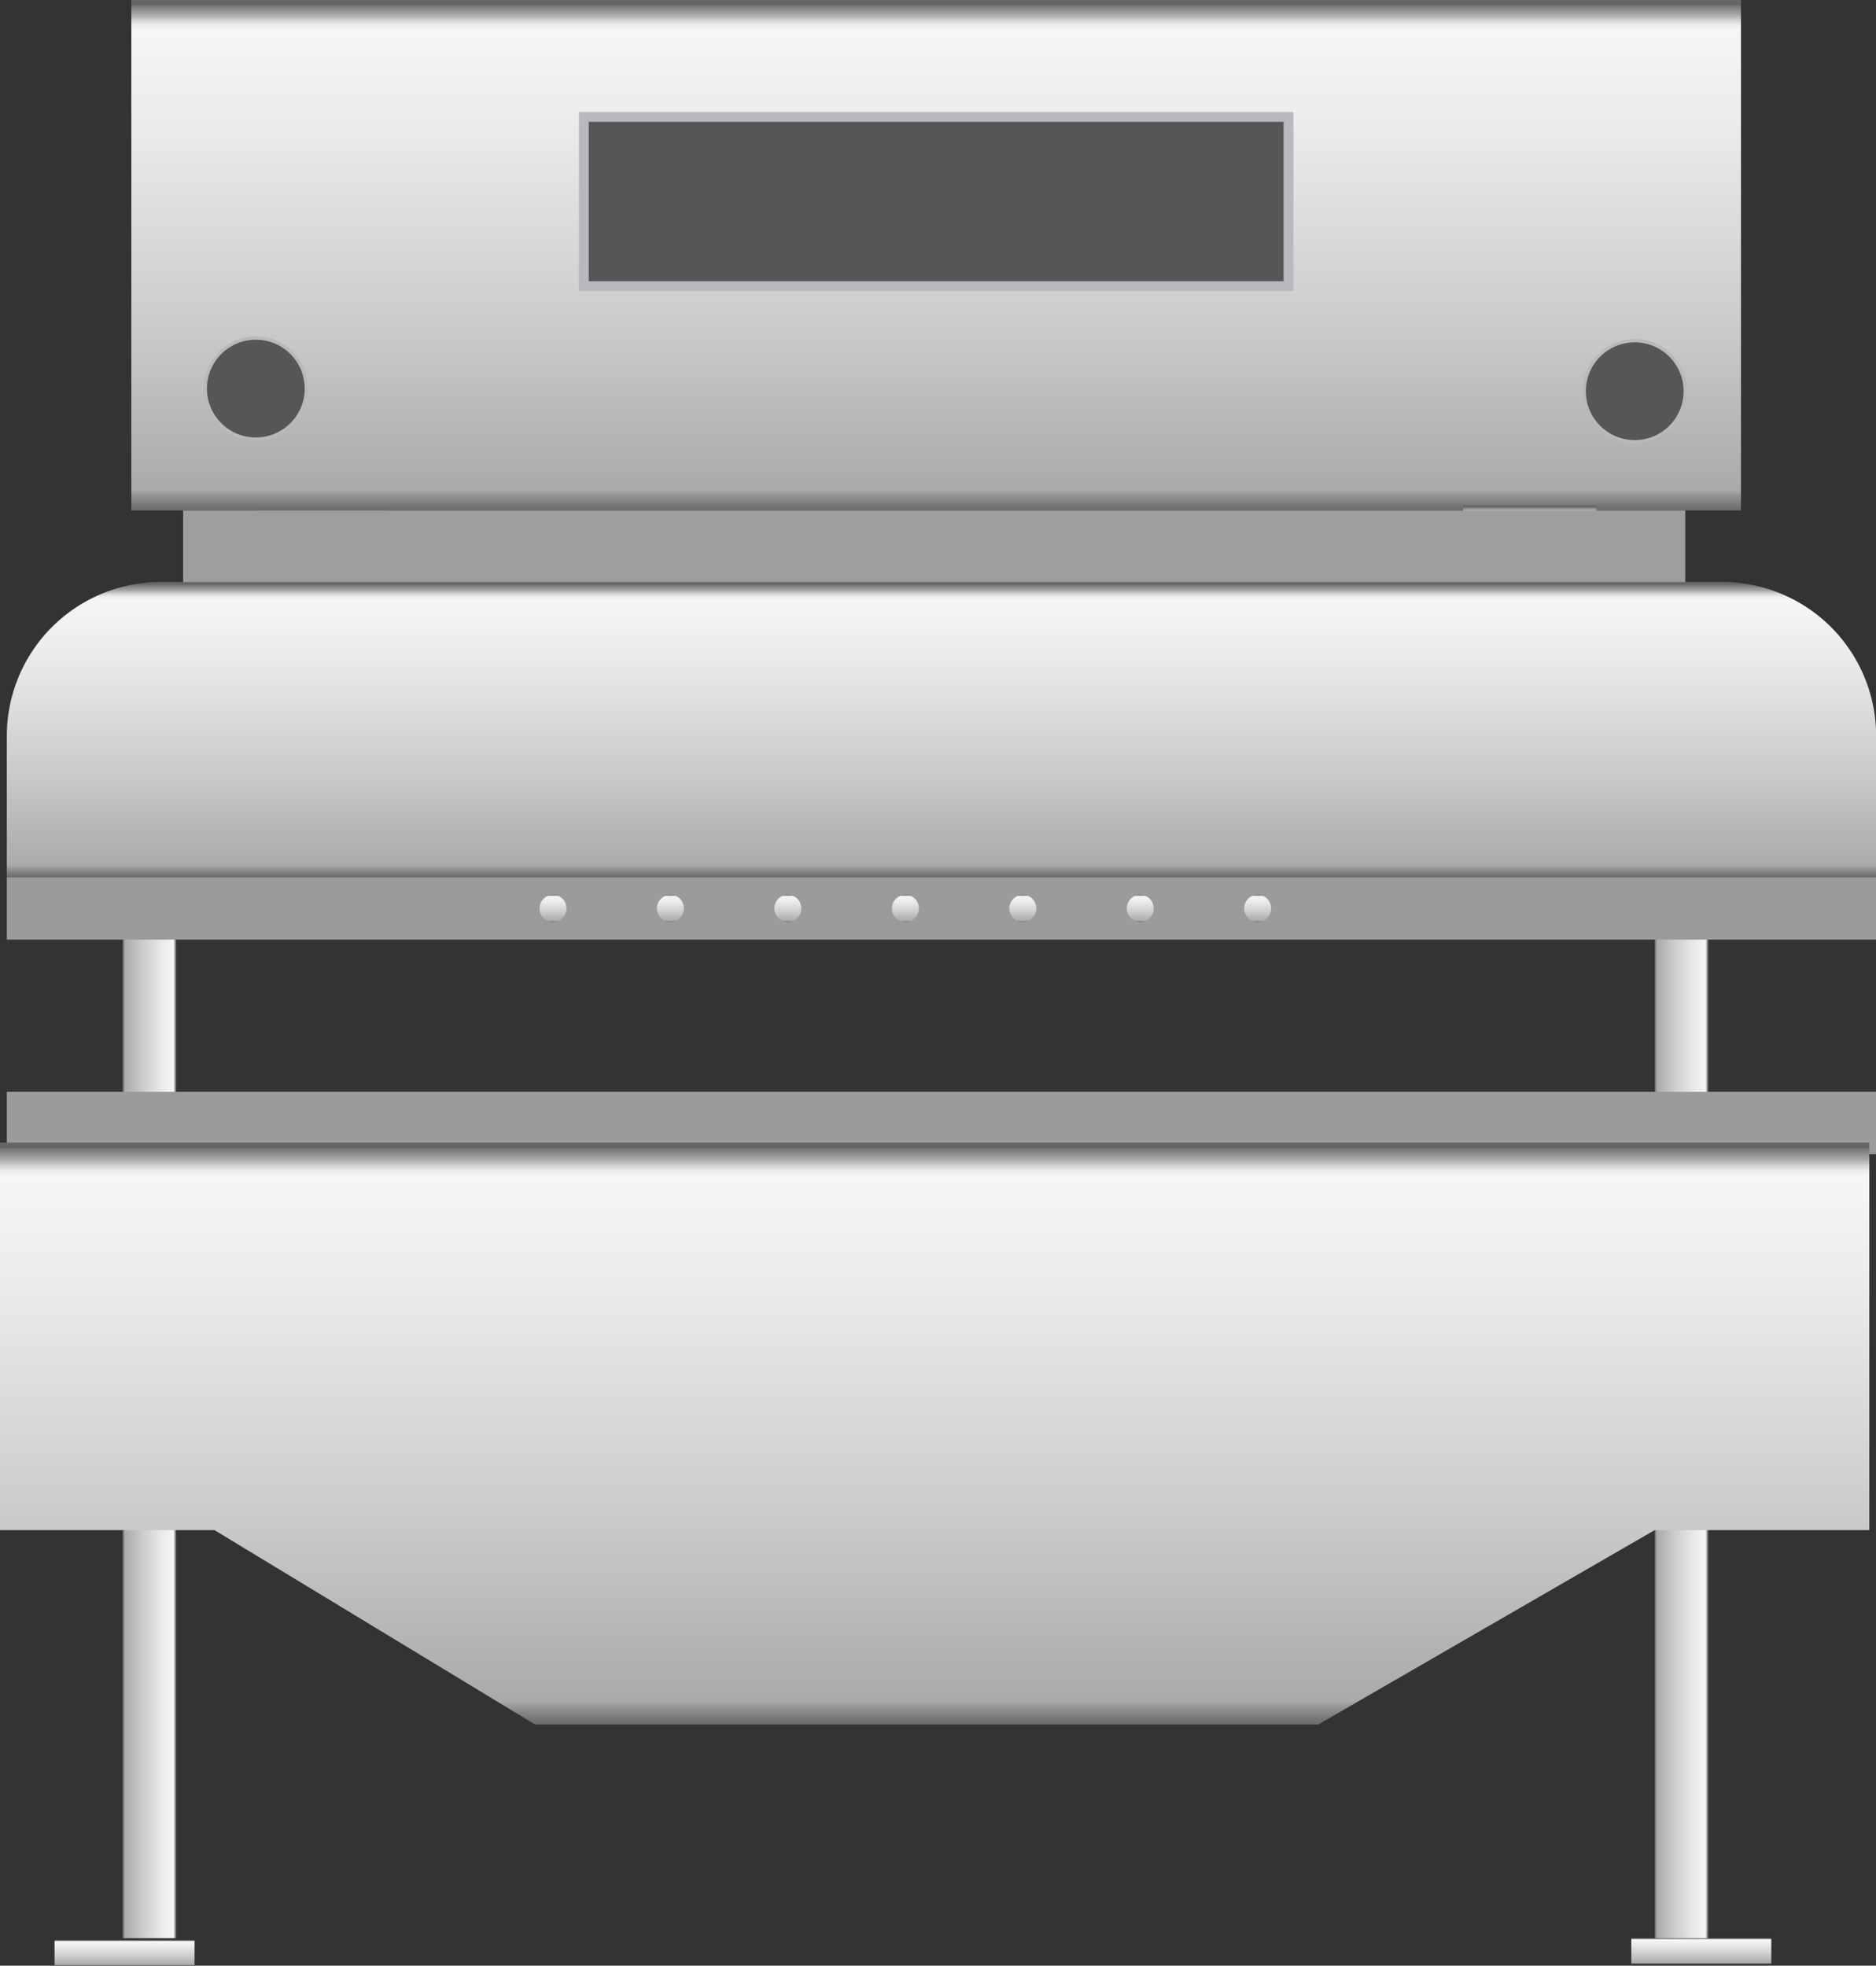 <svg xmlns="http://www.w3.org/2000/svg" xmlns:xlink="http://www.w3.org/1999/xlink" viewBox="0 0 142.99 149.83">
    <rect x="0" y="0" width="142.99" height="149.83" fill="#333333" stroke="none"/>
    <defs>
        <style>
            .cls-1 {
                fill: url(#未命名的渐变_74);
            }

            .cls-2 {
                fill: url(#未命名的渐变_74-2);
            }

            .cls-3 {
                fill: url(#未命名的渐变_74-3);
            }

            .cls-4 {
                fill: url(#未命名的渐变_74-4);
            }

            .cls-5 {
                fill: url(#未命名的渐变_74-5);
            }

            .cls-6 {
                fill: url(#未命名的渐变_74-6);
            }

            .cls-7 {
                fill: url(#未命名的渐变_74-7);
            }

            .cls-8 {
                fill: url(#未命名的渐变_74-8);
            }

            .cls-9 {
                fill: url(#未命名的渐变_74-9);
            }

            .cls-10 {
                fill: url(#未命名的渐变_74-10);
            }

            .cls-11 {
                fill: url(#未命名的渐变_74-11);
            }

            .cls-12 {
                fill: url(#未命名的渐变_74-12);
            }

            .cls-13 {
                fill: url(#未命名的渐变_74-13);
            }

            .cls-14 {
                fill: url(#未命名的渐变_74-14);
            }

            .cls-15 {
                fill: url(#未命名的渐变_74-15);
            }

            .cls-16 {
                fill: url(#未命名的渐变_74-16);
            }

            .cls-17 {
                fill: url(#未命名的渐变_74-17);
            }

            .cls-18 {
                fill: url(#未命名的渐变_74-18);
            }

            .cls-19 {
                fill: url(#未命名的渐变_74-19);
            }

            .cls-20 {
                fill: url(#未命名的渐变_74-20);
            }

            .cls-21 {
                fill: url(#未命名的渐变_105);
            }

            .cls-22 {
                fill: url(#未命名的渐变_105-2);
            }

            .cls-23 {
                fill: url(#未命名的渐变_105-3);
            }

            .cls-24 {
                fill: url(#未命名的渐变_105-4);
            }

            .cls-25 {
                fill: url(#未命名的渐变_105-5);
            }

            .cls-26 {
                fill: url(#未命名的渐变_74-21);
            }

            .cls-27,
            .cls-42 {
                fill: #565656;
                stroke: #b9b8bc;
            }

            .cls-27,
            .cls-29,
            .cls-42 {
                stroke-miterlimit: 10;
            }

            .cls-27,
            .cls-29 {
                stroke-width: 0.25px;
            }

            .cls-28 {
                fill: url(#未命名的渐变_74-22);
            }

            .cls-29 {
                fill: #b9b8bc;
                stroke: #565656;
            }

            .cls-30 {
                fill: url(#未命名的渐变_74-23);
            }

            .cls-31 {
                fill: #9e9e9e;
            }

            .cls-32 {
                fill: url(#未命名的渐变_74-24);
            }

            .cls-33 {
                fill: #9b9b9b;
            }

            .cls-34 {
                fill: url(#未命名的渐变_74-25);
            }

            .cls-35 {
                fill: url(#未命名的渐变_74-26);
            }

            .cls-36 {
                fill: url(#未命名的渐变_74-27);
            }

            .cls-37 {
                fill: url(#未命名的渐变_74-28);
            }

            .cls-38 {
                fill: url(#未命名的渐变_74-29);
            }

            .cls-39 {
                fill: url(#未命名的渐变_74-30);
            }

            .cls-40 {
                fill: url(#未命名的渐变_74-31);
            }

            .cls-41 {
                fill: url(#未命名的渐变_74-32);
            }

            .cls-42 {
                stroke-width: 0.75px;
            }

            .cls-43 {
                opacity: 0.2;
            }
        </style>
        <linearGradient id="未命名的渐变_74" x1="71.36" y1="38.91" x2="71.36" gradientUnits="userSpaceOnUse">
            <stop offset="0" stop-color="#6b6b6b" />
            <stop offset="0.01" stop-color="#767676" />
            <stop offset="0.03" stop-color="#959595" />
            <stop offset="0.04" stop-color="#aaa" />
            <stop offset="0.37" stop-color="#ccc" />
            <stop offset="0.74" stop-color="#eaeaea" />
            <stop offset="0.94" stop-color="#f6f6f6" />
            <stop offset="0.95" stop-color="#ededed" />
            <stop offset="0.96" stop-color="#d4d4d4" />
            <stop offset="0.97" stop-color="#ababab" />
            <stop offset="0.99" stop-color="#737373" />
            <stop offset="0.99" stop-color="#666" />
        </linearGradient>
        <linearGradient id="未命名的渐变_74-2" x1="126.12" y1="109.68" x2="130.21" y2="109.68" xlink:href="#未命名的渐变_74" />
        <linearGradient id="未命名的渐变_74-3" x1="9.35" y1="109.68" x2="13.44" y2="109.68" xlink:href="#未命名的渐变_74" />
        <linearGradient id="未命名的渐变_74-4" x1="126.12" y1="113.19" x2="126.12" y2="96.01" xlink:href="#未命名的渐变_74" />
        <linearGradient id="未命名的渐变_74-5" x1="126.12" y1="102.46" x2="126.12" y2="97.8" xlink:href="#未命名的渐变_74" />
        <linearGradient id="未命名的渐变_74-6" x1="126.12" y1="110.84" x2="126.12" y2="106.19" xlink:href="#未命名的渐变_74" />
        <linearGradient id="未命名的渐变_74-7" x1="10.01" y1="109.27" x2="10.01" y2="92.1" xlink:href="#未命名的渐变_74" />
        <linearGradient id="未命名的渐变_74-8" x1="140.62" y1="70.27" x2="140.62" y2="68.21" xlink:href="#未命名的渐变_74" />
        <linearGradient id="未命名的渐变_74-9" x1="131.67" y1="70.27" x2="131.67" y2="68.21" xlink:href="#未命名的渐变_74" />
        <linearGradient id="未命名的渐变_74-10" x1="122.72" y1="70.27" x2="122.72" y2="68.21" xlink:href="#未命名的渐变_74" />
        <linearGradient id="未命名的渐变_74-11" x1="113.76" y1="70.27" x2="113.76" y2="68.21" xlink:href="#未命名的渐变_74" />
        <linearGradient id="未命名的渐变_74-12" x1="104.81" y1="70.27" x2="104.81" y2="68.21" xlink:href="#未命名的渐变_74" />
        <linearGradient id="未命名的渐变_74-13" x1="33.2" y1="70.27" x2="33.2" y2="68.21" xlink:href="#未命名的渐变_74" />
        <linearGradient id="未命名的渐变_74-14" x1="24.25" y1="70.27" x2="24.25" y2="68.21" xlink:href="#未命名的渐变_74" />
        <linearGradient id="未命名的渐变_74-15" x1="15.3" y1="70.27" x2="15.3" y2="68.21" xlink:href="#未命名的渐变_74" />
        <linearGradient id="未命名的渐变_74-16" x1="6.34" y1="70.27" x2="6.34" y2="68.21" xlink:href="#未命名的渐变_74" />
        <linearGradient id="未命名的渐变_74-17" x1="10.01" y1="98.54" x2="10.01" y2="93.89" xlink:href="#未命名的渐变_74" />
        <linearGradient id="未命名的渐变_74-18" x1="10.01" y1="106.93" x2="10.01" y2="102.28" xlink:href="#未命名的渐变_74" />
        <linearGradient id="未命名的渐变_74-19" x1="9.49" y1="149.83" x2="9.49" y2="147.88" xlink:href="#未命名的渐变_74" />
        <linearGradient id="未命名的渐变_74-20" x1="129.67" y1="149.69" x2="129.67" y2="147.74" xlink:href="#未命名的渐变_74" />
        <linearGradient id="未命名的渐变_105" x1="101.3" y1="106.2" x2="103.63" y2="110.23"
            gradientTransform="translate(-32.11 172.22) rotate(-72)" gradientUnits="userSpaceOnUse">
            <stop offset="0" stop-color="#e2e2e2" />
            <stop offset="0.03" stop-color="#d0d0d0" />
            <stop offset="0.06" stop-color="#bcbcbc" />
            <stop offset="0.09" stop-color="#b5b5b5" />
            <stop offset="0.49" stop-color="#f6f6f6" />
            <stop offset="0.63" stop-color="#f3f3f3" />
            <stop offset="0.73" stop-color="#eaeaea" />
            <stop offset="0.82" stop-color="#dbdbdb" />
            <stop offset="0.9" stop-color="#c6c6c6" />
            <stop offset="0.97" stop-color="#aaa" />
            <stop offset="1" stop-color="#9b9b9b" />
        </linearGradient>
        <linearGradient id="未命名的渐变_105-2" x1="101.64" y1="112.95" x2="98.12" y2="119.04"
            gradientTransform="translate(112.5 268.55) rotate(-144)" xlink:href="#未命名的渐变_105" />
        <linearGradient id="未命名的渐变_105-3" x1="93.1" y1="117.36" x2="90.25" y2="114.52"
            gradientTransform="translate(233.99 155.85) rotate(144)" xlink:href="#未命名的渐变_105" />
        <linearGradient id="未命名的渐变_105-4" x1="86.51" y1="110.81" x2="91.88" y2="105.44"
            gradientTransform="translate(164.46 -10.12) rotate(72)" xlink:href="#未命名的渐变_105" />
        <linearGradient id="未命名的渐变_105-5" x1="94.83" y1="103.35" x2="96.89" y2="103.35"
            gradientTransform="matrix(1, 0, 0, 1, 0, 0)" xlink:href="#未命名的渐变_105" />
        <linearGradient id="未命名的渐变_74-21" x1="95.81" y1="123.67" x2="95.81" y2="96.98" xlink:href="#未命名的渐变_74" />
        <linearGradient id="未命名的渐变_74-22" x1="116.61" y1="50.19" x2="116.61" y2="38.53" xlink:href="#未命名的渐变_74" />
        <linearGradient id="未命名的渐变_74-23" x1="24.58" y1="50.56" x2="24.58" y2="38.91" xlink:href="#未命名的渐变_74" />
        <linearGradient id="未命名的渐变_74-24" x1="71.75" y1="66.87" x2="71.75" y2="44.36" xlink:href="#未命名的渐变_74" />
        <linearGradient id="未命名的渐变_74-25" x1="71.24" y1="131.45" x2="71.24" y2="87.09" xlink:href="#未命名的渐变_74" />
        <linearGradient id="未命名的渐变_74-26" x1="95.86" y1="70.27" x2="95.86" y2="68.21" xlink:href="#未命名的渐变_74" />
        <linearGradient id="未命名的渐变_74-27" x1="86.91" y1="70.27" x2="86.91" y2="68.21" xlink:href="#未命名的渐变_74" />
        <linearGradient id="未命名的渐变_74-28" x1="77.96" y1="70.27" x2="77.96" y2="68.21" xlink:href="#未命名的渐变_74" />
        <linearGradient id="未命名的渐变_74-29" x1="69.01" y1="70.27" x2="69.01" y2="68.21" xlink:href="#未命名的渐变_74" />
        <linearGradient id="未命名的渐变_74-30" x1="60.05" y1="70.27" x2="60.05" y2="68.21" xlink:href="#未命名的渐变_74" />
        <linearGradient id="未命名的渐变_74-31" x1="51.1" y1="70.27" x2="51.1" y2="68.21" xlink:href="#未命名的渐变_74" />
        <linearGradient id="未命名的渐变_74-32" x1="42.15" y1="70.27" x2="42.15" y2="68.21" xlink:href="#未命名的渐变_74" />
    </defs>
    <title>Hydra-mechanical press brake（液压机械式制动机）</title>
    <g id="图层_2" data-name="图层 2">
        <g id="图层_61" data-name="图层 61">
            <g id="Hydra-mechanical_press_brake_液压机械式制动机_" data-name="Hydra-mechanical press brake（液压机械式制动机）">
                <rect class="cls-1" x="10.01" width="122.69" height="38.91" />
                <rect class="cls-2" x="126.12" y="71.61" width="4.09" height="76.12" />
                <rect class="cls-3" x="9.35" y="71.61" width="4.09" height="76.12" />
                <rect class="cls-4" x="122.18" y="96.01" width="7.89" height="17.18" />
                <circle class="cls-5" cx="126.12" cy="100.13" r="2.33" />
                <circle class="cls-6" cx="126.12" cy="108.52" r="2.33" />
                <rect class="cls-7" x="6.06" y="92.1" width="7.89" height="17.18" />
                <circle class="cls-8" cx="140.62" cy="69.24" r="1.03" />
                <circle class="cls-9" cx="131.67" cy="69.24" r="1.03" />
                <circle class="cls-10" cx="122.72" cy="69.24" r="1.03" />
                <circle class="cls-11" cx="113.76" cy="69.24" r="1.03" />
                <circle class="cls-12" cx="104.81" cy="69.24" r="1.03" />
                <circle class="cls-13" cx="33.2" cy="69.24" r="1.03" />
                <circle class="cls-14" cx="24.25" cy="69.24" r="1.03" />
                <circle class="cls-15" cx="15.3" cy="69.24" r="1.03" />
                <circle class="cls-16" cx="6.34" cy="69.24" r="1.03" />
                <circle class="cls-17" cx="10.01" cy="96.21" r="2.33" />
                <circle class="cls-18" cx="10.01" cy="104.6" r="2.33" />
                <rect class="cls-19" x="4.16" y="147.88" width="10.67" height="1.95" />
                <rect class="cls-20" x="124.34" y="147.74" width="10.67" height="1.95" />
                <rect class="cls-21" x="101.43" y="101.88" width="2.07" height="12.66"
                    transform="translate(173.72 -22.68) rotate(72)" />
                <rect class="cls-22" x="98.84" y="109.67" width="2.07" height="12.66"
                    transform="translate(248.86 151.13) rotate(144)" />
                <rect class="cls-23" x="90.64" y="109.61" width="2.07" height="12.66"
                    transform="translate(97.69 263.62) rotate(-144)" />
                <rect class="cls-24" x="88.16" y="101.79" width="2.07" height="12.66"
                    transform="translate(-41.2 159.54) rotate(-72)" />
                <rect class="cls-25" x="94.83" y="97.02" width="2.07" height="12.66" />
                <path class="cls-26"
                    d="M95.81,97a13.35,13.35,0,1,0,13.35,13.34A13.34,13.34,0,0,0,95.81,97Zm0,25.13a11.79,11.79,0,1,1,11.79-11.79A11.79,11.79,0,0,1,95.81,122.11Z" />
                <circle class="cls-27" cx="95.81" cy="110.32" r="3.57" />
                <rect class="cls-28" x="111.53" y="38.53" width="10.15" height="11.65" />
                <circle class="cls-29" cx="116.61" cy="45.82" r="3.43" />
                <circle class="cls-29" cx="116.61" cy="45.82" r="0.8" />
                <rect class="cls-30" x="19.5" y="38.91" width="10.15" height="11.65" />
                <circle class="cls-29" cx="24.58" cy="46.19" r="3.43" />
                <circle class="cls-29" cx="24.58" cy="46.19" r="0.8" />
                <rect class="cls-31" x="13.96" y="38.91" width="114.49" height="8.08" />
                <path class="cls-32"
                    d="M12.26,44.36h119A11.74,11.74,0,0,1,143,56.1V66.87a0,0,0,0,1,0,0H.52a0,0,0,0,1,0,0V56.1A11.74,11.74,0,0,1,12.26,44.36Z" />
                <rect class="cls-33" x="0.52" y="83.22" width="142.48" height="4.75" />
                <rect class="cls-33" x="0.52" y="66.87" width="142.48" height="4.75" />
                <polygon class="cls-34"
                    points="0 87.09 0 116.63 16.35 116.63 40.79 131.45 100.47 131.45 126.12 116.63 142.48 116.63 142.48 87.09 0 87.09" />
                <circle class="cls-35" cx="95.86" cy="69.24" r="1.03" />
                <circle class="cls-36" cx="86.91" cy="69.24" r="1.03" />
                <circle class="cls-37" cx="77.96" cy="69.24" r="1.03" />
                <circle class="cls-38" cx="69.01" cy="69.24" r="1.03" />
                <circle class="cls-39" cx="60.05" cy="69.24" r="1.03" />
                <circle class="cls-40" cx="51.1" cy="69.24" r="1.03" />
                <circle class="cls-41" cx="42.15" cy="69.24" r="1.03" />
                <rect class="cls-42" x="44.5" y="8.91" width="53.71" height="12.9" />
                <circle class="cls-27" cx="124.6" cy="29.82" r="3.85" />
                <circle class="cls-27" cx="19.5" cy="29.62" r="3.85" />
       
            </g>
        </g>
    </g>
</svg>